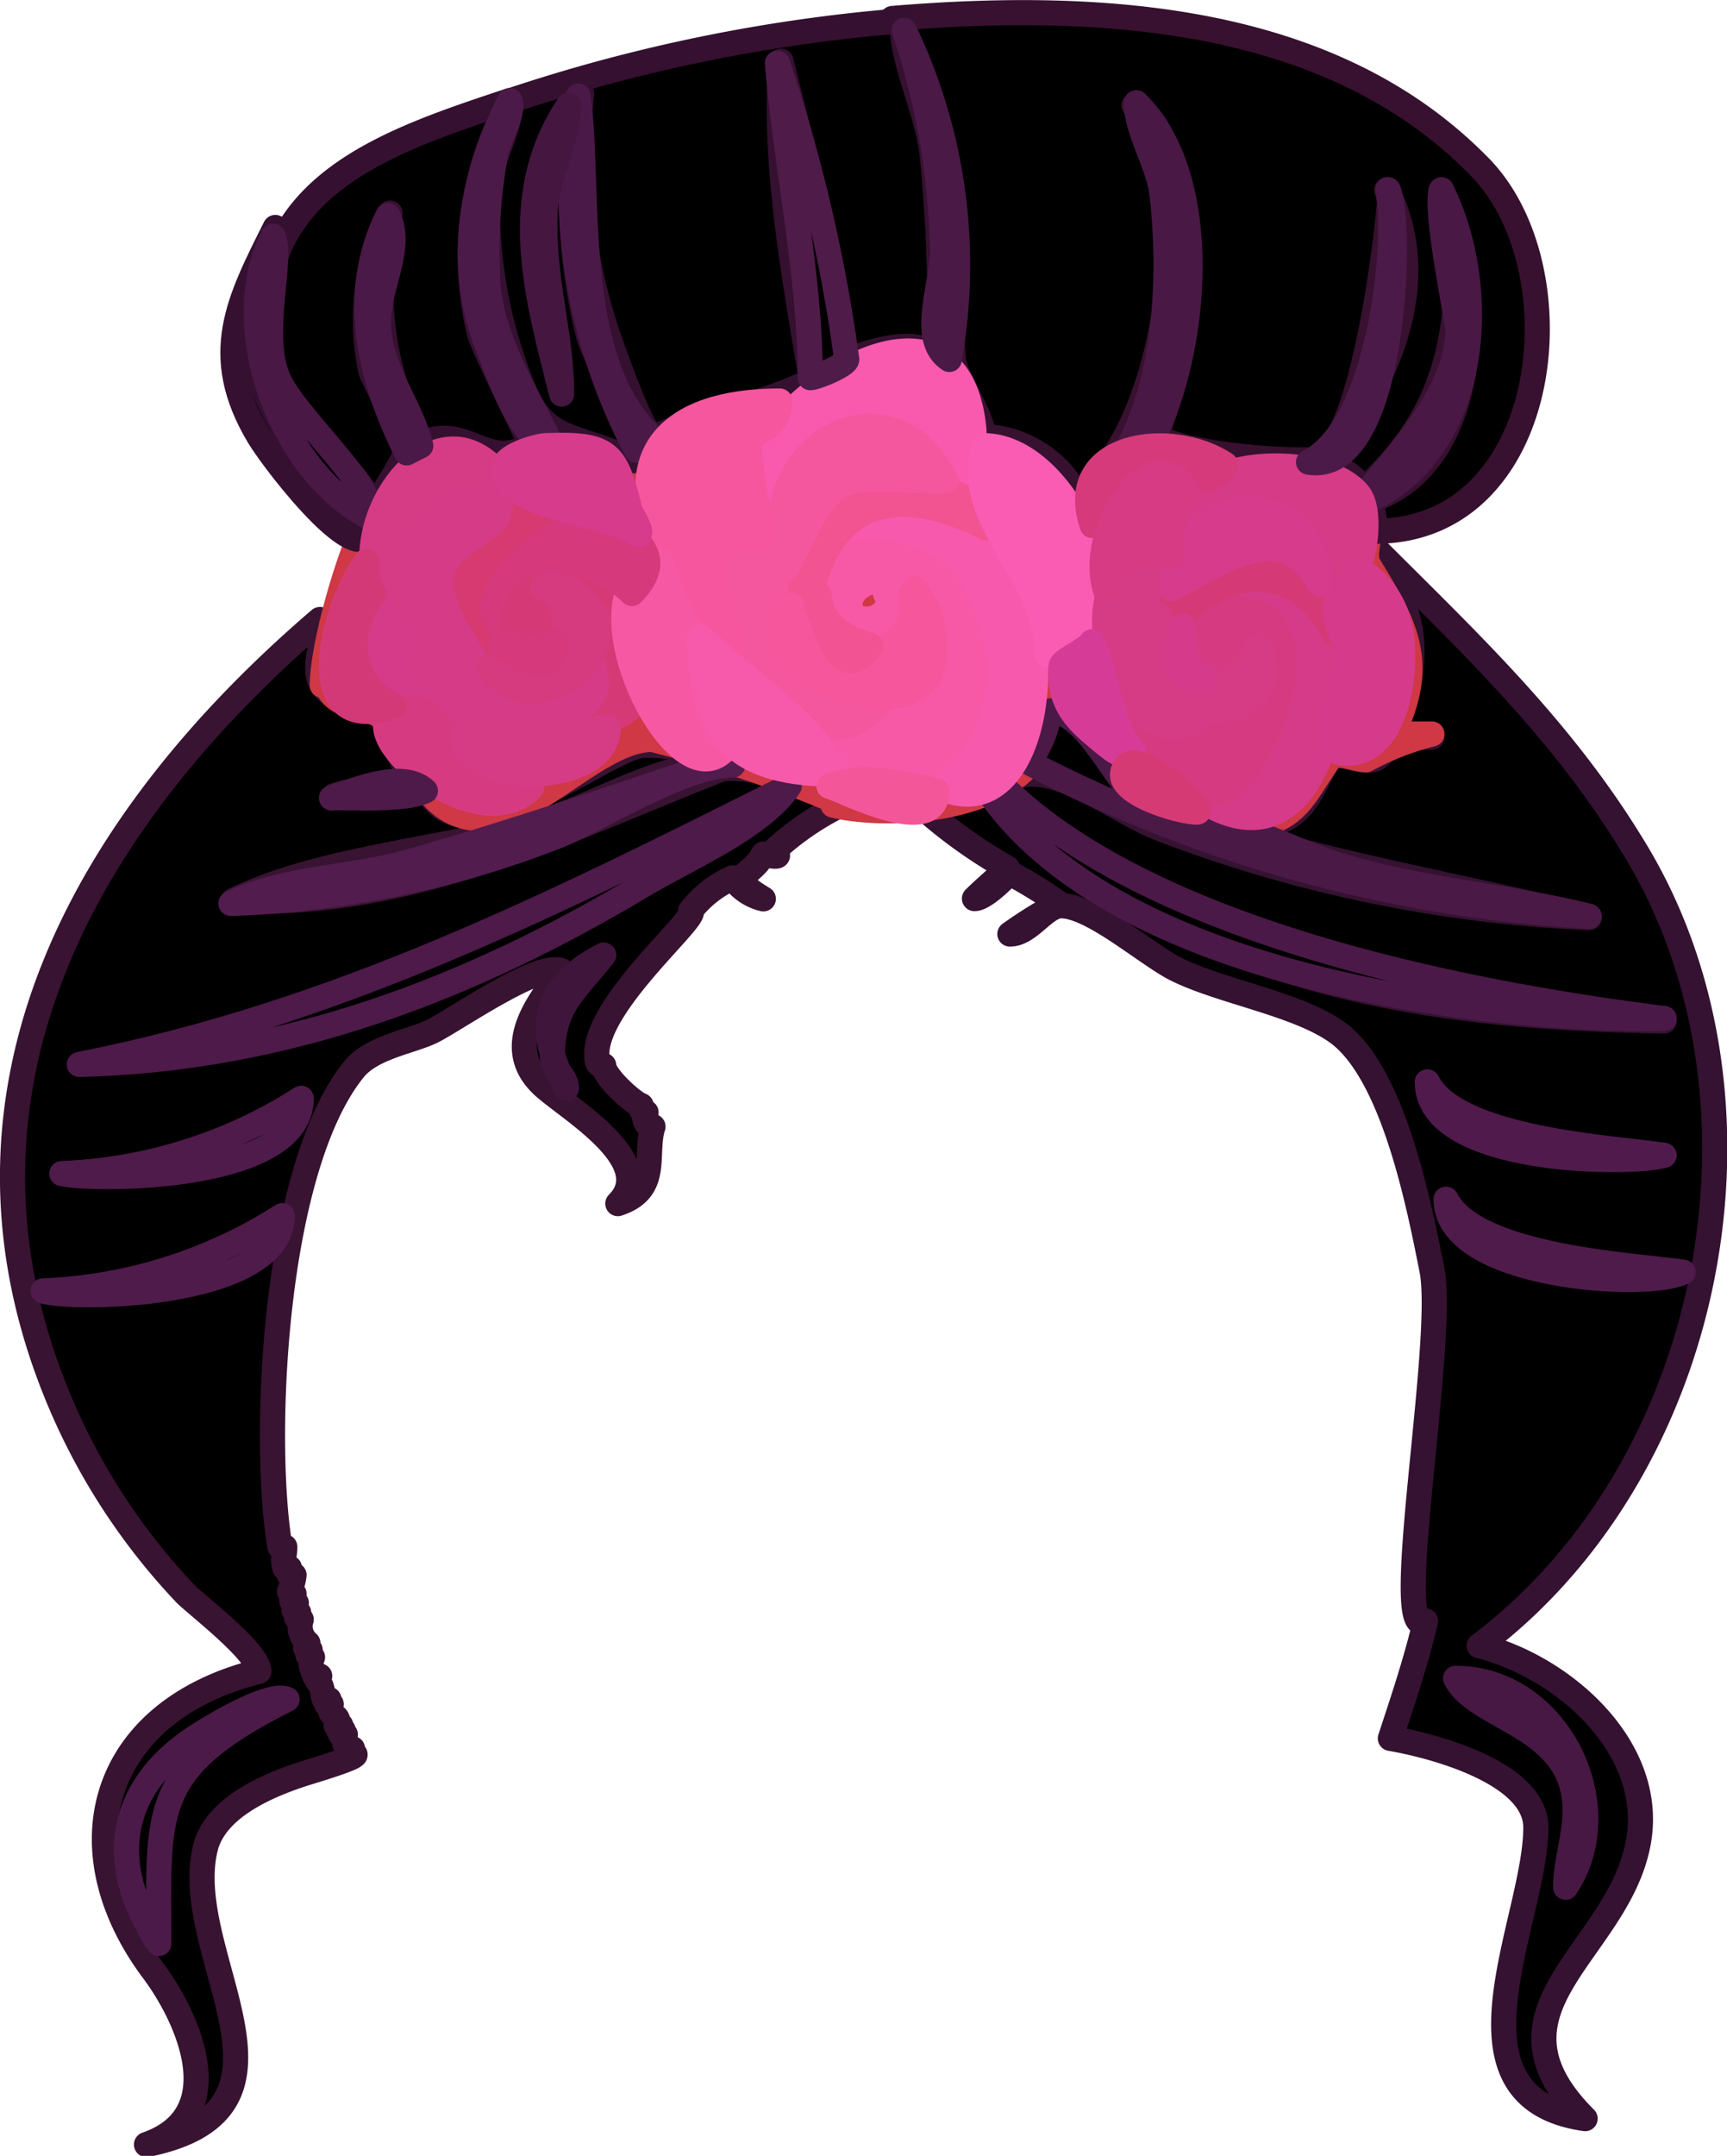 <svg xmlns="http://www.w3.org/2000/svg" viewBox="0 0 67.31 83.97"><defs><style>.f710c5b3-4001-4416-9ded-9eff2208e2ee{stroke:#391332;}.a0ce1df1-e755-484b-b36a-74780dd1d95e,.a0d5cc67-6e37-40fc-845e-05087c40b211,.a1bf6c02-24ee-41fa-8588-5f312b947ae9,.a1d95e1f-60a7-494e-9f85-651ceb9892b0,.a285096e-4a7a-4e6e-93e3-8ecdd20a1a54,.a4cb74eb-ee07-4c7e-9bf2-5bf8d93e9ff4,.a613f720-2690-40a7-90f5-c068372f5418,.a6e848ae-5da3-4c9a-b105-7dc29e8f5504,.aa5896bf-fb33-4c1e-b0fc-d6707914316a,.aa710275-1475-4037-9cb6-948686556d8c,.aa97a3db-0ab2-4f64-ae00-8cedd48b46c4,.ab1511da-5976-4851-bf60-fdf7c763a929,.ab570b6d-0c44-4073-8dc0-0c38d0078a54,.ac023c9e-f12a-4e60-9600-0943154bbca5,.acda82fb-b596-42a2-8c57-2fbd2406574c,.ad95bae1-c11c-4368-8c6f-596871ab10ce,.ae87acf2-c7e7-4bc3-9463-3f5e950c5f4d,.aee7a12f-15eb-4c90-8ec3-b4c3816b6d9d,.afa4a9f5-ade7-48f4-8951-27efbd41d878,.b02a865e-37ed-40eb-86c3-97d27e909f65,.b1128b3c-1afc-4ce6-8d59-c6c931cf5ece,.b2484160-394c-4586-a5e8-58b6dd1040a6,.b26b9f09-63f9-4401-b4bc-918495b8e674,.b2f71192-9bd9-406f-9f34-d3ea3f140b8a,.b543515c-5ebf-4c3b-aedc-1b98f0bb57bc,.b5536bc8-e32c-492d-bbdd-c336a144ef22,.b5f26607-1b7e-47a3-8e2c-86f8d5bb1fe7,.b61b129b-82e3-4c4a-b4ab-0db4f857d51b,.b7128c4c-6e24-411b-a633-0e0ec1097da9,.b7bdd2b8-da41-4814-bdea-7b6987570760,.b8adf055-233b-45a5-ae62-8944e3c10e2f,.b8df768a-2dfe-4e69-ae55-a648dbd9ef12,.b8e869bb-5588-4fab-a09f-fad980f693da,.b9c99c8f-f679-4ce9-9a76-1f2c1ab7b707,.bc3862e1-ef62-42eb-9198-e9e519ac804a,.bc8297d4-ccf8-4acc-a413-1f03b020c5b9,.bd7c82c1-b8ea-4217-839e-8327b97b19ae,.bdaba5dd-6f5e-487c-91e8-ebce26ba8ca5,.bf0b2625-de6a-4562-9fc0-95df101ba90e,.bf714a1a-eb8d-4a9b-a029-5caa51ba9b3c,.e1649b51-d223-492e-8bd6-77c5dddc853a,.e639895d-2410-48c7-8709-711f5a2f1153,.e73017b5-7274-4e67-8545-d9a2c963f86c,.ee45b1ce-fbab-4f97-b1f9-667164253af1,.f0e94063-74de-40f3-8624-834f7398a5fd,.f710c5b3-4001-4416-9ded-9eff2208e2ee,.f735d2d7-146b-4ef6-b36e-0885aa0f4497,.fa325571-ff86-492c-9688-70d4910d6d01,.fbbe5da1-4d7e-43ed-a7be-fe989cb4cddf,.fd91ccff-ad61-4b12-bd00-3653c8f7f8ae,.feb316c6-fc95-4cbe-b743-81b14c9fd997,.ff9aa935-9523-48a8-99ee-5763808458a8,.ffb1651d-86b1-4eca-adc9-829ceb2a9879{stroke-linecap:round;stroke-linejoin:round;stroke-width:0.98px;}.b5f26607-1b7e-47a3-8e2c-86f8d5bb1fe7{stroke:#351231;}.b9c99c8f-f679-4ce9-9a76-1f2c1ab7b707{fill:#cf3844;stroke:#cf3844;}.aa710275-1475-4037-9cb6-948686556d8c{stroke:#37112f;}.f735d2d7-146b-4ef6-b36e-0885aa0f4497{stroke:#351030;}.ae87acf2-c7e7-4bc3-9463-3f5e950c5f4d,.b8adf055-233b-45a5-ae62-8944e3c10e2f{stroke:#4d1a49;}.fd91ccff-ad61-4b12-bd00-3653c8f7f8ae{stroke:#4b1947;}.aa5896bf-fb33-4c1e-b0fc-d6707914316a{stroke:#4b1946;}.e1649b51-d223-492e-8bd6-77c5dddc853a{stroke:#361031;}.b02a865e-37ed-40eb-86c3-97d27e909f65{stroke:#521c4e;}.fbbe5da1-4d7e-43ed-a7be-fe989cb4cddf{fill:#f75aad;stroke:#f75aad;}.ab570b6d-0c44-4073-8dc0-0c38d0078a54{stroke:#351031;}.b7bdd2b8-da41-4814-bdea-7b6987570760{stroke:#4c1a48;}.b8e869bb-5588-4fab-a09f-fad980f693da{fill:#f759a7;stroke:#f759a7;}.ffb1651d-86b1-4eca-adc9-829ceb2a9879{fill:#f95aae;stroke:#f95aae;}.bc3862e1-ef62-42eb-9198-e9e519ac804a{stroke:#491845;}.fa325571-ff86-492c-9688-70d4910d6d01{fill:#d63b89;stroke:#d63b89;}.a1d95e1f-60a7-494e-9f85-651ceb9892b0{fill:#d63b81;stroke:#d63b81;}.ff9aa935-9523-48a8-99ee-5763808458a8{fill:#f5579f;stroke:#f5579f;}.feb316c6-fc95-4cbe-b743-81b14c9fd997{stroke:#471843;}.b5536bc8-e32c-492d-bbdd-c336a144ef22{fill:#f25391;stroke:#f25391;}.ad95bae1-c11c-4368-8c6f-596871ab10ce{fill:#d63b85;stroke:#d63b85;}.bdaba5dd-6f5e-487c-91e8-ebce26ba8ca5{fill:#d63b87;stroke:#d63b87;}.a0ce1df1-e755-484b-b36a-74780dd1d95e{fill:#fa5cb4;stroke:#fa5cb4;}.e73017b5-7274-4e67-8545-d9a2c963f86c{stroke:#4f1b49;}.bc8297d4-ccf8-4acc-a413-1f03b020c5b9{fill:#d63a76;stroke:#d63a76;}.b2484160-394c-4586-a5e8-58b6dd1040a6{fill:#f5569d;stroke:#f5569d;}.bd7c82c1-b8ea-4217-839e-8327b97b19ae{fill:#f758a4;stroke:#f758a4;}.a285096e-4a7a-4e6e-93e3-8ecdd20a1a54{fill:#d63a7d;stroke:#d63a7d;}.aa97a3db-0ab2-4f64-ae00-8cedd48b46c4{fill:#f5569e;stroke:#f5569e;}.a613f720-2690-40a7-90f5-c068372f5418{fill:#f85aab;stroke:#f85aab;}.b2f71192-9bd9-406f-9f34-d3ea3f140b8a{stroke:#4f1b4b;}.b1128b3c-1afc-4ce6-8d59-c6c931cf5ece{stroke:#4e1b4a;}.a1bf6c02-24ee-41fa-8588-5f312b947ae9{stroke:#501b4c;}.aee7a12f-15eb-4c90-8ec3-b4c3816b6d9d{stroke:#4a1946;}.b61b129b-82e3-4c4a-b4ab-0db4f857d51b{fill:#d63b8a;stroke:#d63b8a;}.a4cb74eb-ee07-4c7e-9bf2-5bf8d93e9ff4{fill:#f5569c;stroke:#f5569c;}.f0e94063-74de-40f3-8624-834f7398a5fd{fill:#d63b86;stroke:#d63b86;}.ee45b1ce-fbab-4f97-b1f9-667164253af1{fill:#d63a70;stroke:#d63a70;}.b7128c4c-6e24-411b-a633-0e0ec1097da9{fill:#d63b82;stroke:#d63b82;}.b543515c-5ebf-4c3b-aedc-1b98f0bb57bc{fill:#d63b8b;stroke:#d63b8b;}.bf714a1a-eb8d-4a9b-a029-5caa51ba9b3c{fill:#d63b8c;stroke:#d63b8c;}.ac023c9e-f12a-4e60-9600-0943154bbca5{fill:#d63a7f;stroke:#d63a7f;}.acda82fb-b596-42a2-8c57-2fbd2406574c{fill:#d63a7b;stroke:#d63a7b;}.bf0b2625-de6a-4562-9fc0-95df101ba90e{stroke:#441640;}.a0d5cc67-6e37-40fc-845e-05087c40b211{fill:#d63b83;stroke:#d63b83;}.e639895d-2410-48c7-8709-711f5a2f1153{fill:#d43977;stroke:#d43977;}.b26b9f09-63f9-4401-b4bc-918495b8e674{fill:#d63c97;stroke:#d63c97;}.b8df768a-2dfe-4e69-ae55-a648dbd9ef12{fill:#40153c;stroke:#40153c;}.ab1511da-5976-4851-bf60-fdf7c763a929{fill:#d63a74;stroke:#d63a74;}.a6e848ae-5da3-4c9a-b105-7dc29e8f5504{fill:#f4569a;stroke:#f4569a;}.afa4a9f5-ade7-48f4-8951-27efbd41d878{fill:#f25392;stroke:#f25392;}.b8adf055-233b-45a5-ae62-8944e3c10e2f{fill:#4d1a49;}</style></defs><g id="a84a4695-3a7e-4514-b294-543b2577c439" data-name="Layer 2"><g id="a1494aec-ce6d-40b1-9034-a68f8d155339" data-name="Layer 1"><g id="ee51a31d-60ea-46a4-a592-8a1186175ca3" data-name="Layer 1"><path class="f710c5b3-4001-4416-9ded-9eff2208e2ee" d="M32.49,31.35h.28a11.08,11.08,0,0,0-2.65,1.83c.39.2.11.21-.37.09-.46.93-1.58.79,0,1.74a2,2,0,0,1-1.19-.82,4.25,4.25,0,0,0-1.64,1.28c.41.2-3.66,3.56-3.66,5.58,0,.27,0,.45.27.45,0,.42,1.13,1.45,1.46,1.56,0,.25,0,.15.19.27-.13.25,0,.55.27.55-.35,1.07.3,2.46-1.37,3,1.69-1.69-2.16-3.81-3-4.67-1.46-1.46-.11-3.18.83-4.39-.88-.43-4.3,2-5.13,2.38s-2.33.61-3,1.47C10.67,45.53,10.2,56,10.91,60.25h.19c0,.35-.1.45,0,.82h.18v.28h.18a2.2,2.2,0,0,1-.18.64l.18.09-.09.27.18.09-.09.28.18.09-.09.18.19.09A.85.85,0,0,0,12,64l-.09.18.18.09-.09.19.18.09c-.13.27,0,.45.09.73h.19l-.09.18c.23.24.16.42.27.73h.18l-.09.19h.18c-.19.58.43.34.19.82h.18l-.09.18h.18l-.09.18h.18c-.12.26,0,.55.28.55l-.09.19c.88,0-1.57.7-1.92.82C10.37,69.57,8.37,70.43,8,72c-1,4.18,4.55,10.16-2.29,11.53C9,82.39,7.39,78.68,6,76.8,2.38,72,3.91,66.64,10.09,65.1c0-.72-2.28-2.47-2.84-3a25,25,0,0,1-5.12-8C-2.6,42.2,3.52,31.8,12.47,24.13c.32.64-.31,1.61,0,2.38.38.94,1.73.72,2.37,1.37s.57,1.66,1.19,2.28c-.77.52-2.1.52-3,.83a10,10,0,0,0,3.65-.19c1.39,2.77,6.42-1.24,8.14-1.73.49-.14,2.84.08,2.84.73-2,0-4.79,1.72-6.77,2.28-3.61,1-8.5,1.37-11.8,3C15.9,35.4,21.88,32.43,28,30,28.82,29.66,32.49,30.56,32.49,31.35Z"/><path class="b5f26607-1b7e-47a3-8e2c-86f8d5bb1fe7" d="M55.81,49.46C55.32,47,54.35,42,52.25,40.31c-1.49-1.18-4.61-1.66-6.41-2.56-1.14-.57-3.27-2.47-4.48-2.47-.65,0-1.23,1.1-2,1.1a17.09,17.09,0,0,1,1.92-1.19A18,18,0,0,0,39.35,34c-.29.29-1,1-1.37,1,.41-.41.87-.78,1.28-1.19a19.37,19.37,0,0,1-3-2.1c.4-.8,1.49-.72,2.2-1C39,31.87,41,32.85,42,33.64c6.61,5,14.74,6,22.86,6.13-8.21-1-19.66-3-25.87-9.24,1.84-1.23,4.12.9,6.21,1.74a53,53,0,0,0,16.74,3.47C56.82,34.46,51.79,33.67,46.76,32c1-.33,2,.43,3.11,0s1.33-1.49,1.92-2.38c.27-.4,1,0,1.46,0,1,0,.18-.91,2.56-.91l-1.55-.09c1-2,1.36-5.4-1-6.59.13-.25.13-.52.37-.64,3.69,3.69,7.32,7.08,10.15,11.8,5.81,9.68,3.08,24-6.13,30.91,3.37.84,7.1,4.17,6.13,8-1,4.08-6.18,6.25-2,10.42-5.76-.82-1.92-7.74-1.92-11.34,0-2.16-4.12-3.21-5.67-3.47.5-1.52,1-3,1.37-4.57C54.15,64.1,56.36,52.22,55.81,49.46Z"/><path class="b9c99c8f-f679-4ce9-9a76-1f2c1ab7b707" d="M12.74,26.69h-.18c0-2,2-9.12,4.2-9.51,1.68-.3,1.46.73,2.66.73,1.78,0,3.19-1,5.21,0,2.08-2.08,3.5-2,6.4-2.65.53-.12,1.44-1,1.92-1.28,3.11-1.56,5,.13,5.4,3a4.28,4.28,0,0,1,3.56,2.19c.19-.1.91-1.49,1.19-1.74.95-.84,9.42.55,10.15,1.65.59.88-.24,2.37.09,2.92,1.34,2.23,2.34,3.75.92,6.59h1.55a10.86,10.86,0,0,0-2.56,1c-.49,0-1.19-.4-1.46,0-1,1.44-1.32,2.57-3.39,2.57C47,32.18,45.09,32.06,44,31c-.78-.78-1.83-3.3-3.11-3.3,0,3.86-6,4.25-8.42,3.66,0-.25.06-.15-.18-.27a50.18,50.18,0,0,0-6.86-2.29c-2.49,0-5.38,4.29-7.95,2.74-1.45-.86-1.51-2.89-2.66-3.65C14.17,27.43,13.05,27.63,12.74,26.69Z"/><path class="aa710275-1475-4037-9cb6-948686556d8c" d="M38.35,17a4.28,4.28,0,0,1,3.56,2.19C45.36,17.47,47,6.92,44.2,4.1c2.73,1.37,2,10.58.82,12.9,1.48.73,4.75.95,6.13.91,2-.06,3-9.55,3-10.06a2.72,2.72,0,0,0-.1-.46c1.89,3.77-.16,7.82-2.46,10.7a2.11,2.11,0,0,1,1.55,1c2.84-2.59,3.66-5.22,3.66-9,0-.93-.64-1.78-.64-2.66,1.61,3.23,1.82,10.55-2.75,12.07a4.87,4.87,0,0,1,.19,1.19c6.91,0,8-10.33,4-14.26C51.82.57,42.84.05,34.78.72l.37.09c0,1.33,1.3,3.17,1.55,4.57.52,2.85.22,5.72.46,8.6C37.22,14.71,38.21,16,38.35,17Z"/><path class="f735d2d7-146b-4ef6-b36e-0885aa0f4497" d="M33,14c-.65-3.91-1.6-7.78-2.56-11.62-.31,4,.53,8.47,1.19,12.44-1.75.88-4.23,1.38-6.13,2.2-.41.17-1.8-3.94-1.92-4.3a22,22,0,0,1-.91-9.06,21.86,21.86,0,0,0,.27,9.42c.3,1.06,2.05,3.74,1.92,4.67-.06.45-.68,0-.82-.09-1.87-.75-2.87-.6-3.66-2.57A18.62,18.62,0,0,1,19,7.67c0-1.31.91-2.54.91-3.75A64.41,64.41,0,0,1,35.15.81c0,1.66,1,3.53,1.18,5.21a61.1,61.1,0,0,1,.28,7.77C35.34,13.16,34.17,13.67,33,14Z"/><path class="ae87acf2-c7e7-4bc3-9463-3f5e950c5f4d" d="M30.76,30.62c-1.09,1.62-4,2.84-5.67,3.84-6.81,4.08-14,6.81-22,7C13.21,39.47,21.66,35.17,30.76,30.62Z"/><path class="fd91ccff-ad61-4b12-bd00-3653c8f7f8ae" d="M38.44,30.71a1.12,1.12,0,0,0,.55-.18c5.78,5.79,18.24,8.19,25.87,9.14C57.48,39.79,43.24,37.92,38.44,30.71Z"/><path class="aa5896bf-fb33-4c1e-b0fc-d6707914316a" d="M40.91,27.69a4.25,4.25,0,0,1-.83,2,53.89,53.89,0,0,0,21.86,6c-3.13-.78-6.39-1-9.51-1.92-1.75-.5-3.93-1.71-5.67-1.92-.53-.06-1.3.14-1.83-.18C43.63,30.94,42.5,27.69,40.91,27.69Z"/><path class="e1649b51-d223-492e-8bd6-77c5dddc853a" d="M14.57,19.74c-1.1-2.19-4-3.7-4.21-6.68-.4-5.88,4.79-7.57,9.51-9.14A12.72,12.72,0,0,0,18.69,13c.15.53,2,4.28,2,4.3-1.69,1.13-2.54-.88-4.3,0a12.51,12.51,0,0,1-1.19-9,9.5,9.5,0,0,0-.73,6.22,33.55,33.55,0,0,1,1.37,3.11A20.35,20.35,0,0,1,14.57,19.74Z"/><path class="b02a865e-37ed-40eb-86c3-97d27e909f65" d="M28.56,29.8c-1.89,0-5,2-6.77,2.74A38.44,38.44,0,0,1,9,35.19c2-1,4.81-1,7-1.64,4-1.13,7.81-2.45,11.71-3.75v-.19C28.08,29.61,27.77,29.6,28.56,29.8Z"/><path class="fbbe5da1-4d7e-43ed-a7be-fe989cb4cddf" d="M36.06,30.35c1.92-1.92,3-3.52,1.74-6.68-.85-2.11-4.37-4-5.76-1.19-.92-2.76,4.18-2.42,5.3-2.1C42,21.72,41.05,33.67,36.06,30.35Z"/><path class="ab570b6d-0c44-4073-8dc0-0c38d0078a54" d="M10.73,8.86c0,1.46-.82,3-.82,4.57,0,2.14,2.67,6.13,4.57,6.77,0,2.71-3.74-2.12-4.39-3.2C8.18,13.81,9.31,11.7,10.73,8.86Z"/><path class="b7bdd2b8-da41-4814-bdea-7b6987570760" d="M11.19,66.19c-5.41,2.71-5,4.35-5,9.51-2.09-3.12-1.62-6.21,1.73-8.23C8.51,67.1,10.57,65.89,11.19,66.19Z"/><path class="b8e869bb-5588-4fab-a09f-fad980f693da" d="M31.4,28.43c2.38-.6,6.39-1.05,5.12-4.85-.46-1.36-3.39-1.36-3.39,0,0,.78,1.56.78,1.56-.46h-.18c.29-.29.09-.2.64-.09.28,2.59-2.93,2-2.93-.09,0-2.4,4-1.43,4.75-.09C40.25,28.31,34.62,33.27,31.4,28.43Z"/><path class="ffb1651d-86b1-4eca-adc9-829ceb2a9879" d="M37.71,19c-.43,0-1.55-1.9-2-2.29-2.33-1.94-5.22.76-5.76,2.93-3.22-1.61,7.17-10.5,8-3A7,7,0,0,1,37.71,19Z"/><path class="bc3862e1-ef62-42eb-9198-e9e519ac804a" d="M14.48,20.2c-3.48-1.75-5.65-7.37-3.84-11,.41.82-.53,3.72.18,5.49C11.41,16.17,14.72,19,14.48,20.2Z"/><path class="fa325571-ff86-492c-9688-70d4910d6d01" d="M46.67,31.08c5.5-.92,3.92-10-.19-7.32,1.38-1.55,5.23-.92,5.49,1.47C52.32,28.33,50.85,33.87,46.67,31.08Z"/><path class="bc3862e1-ef62-42eb-9198-e9e519ac804a" d="M53.43,19.46c4.33-2.16,4.62-8.31,2.75-12.07-.28.82.64,5.09.64,5.49,0,2.31-2.24,4.72-3.57,6.31Z"/><path class="a1d95e1f-60a7-494e-9f85-651ceb9892b0" d="M44,27.69c.73,1.48,4.78,1.07,5.21-.64,1-4.07-3.5-1.9-1.65-1.37.76.22.38-.42.82-.64.78.78-.54,1.26-1.18,1.19-1.54-.17-.78-2.69,1-2.56,3.32.24,1.44,5.33,0,6.77C46.47,32.19,44,29.23,44,27.69Z"/><path class="ff9aa935-9523-48a8-99ee-5763808458a8" d="M29.93,21.2c0,.65.55,1.19.83,1.74-2.67,2.67,2,4.17,3.65,4.3C31.1,31.66,25.38,21.2,29.93,21.2Z"/><path class="fd91ccff-ad61-4b12-bd00-3653c8f7f8ae" d="M24.81,17.54a22,22,0,0,1-2.28-13.8c.5,3.51-.34,10.09,2.74,13.16Z"/><path class="feb316c6-fc95-4cbe-b743-81b14c9fd997" d="M56.73,65.37c4,0,6.41,5,4.29,8.14,0-1,.37-1.94.37-3C61.39,67.2,57.54,67,56.73,65.37Z"/><path class="b5536bc8-e32c-492d-bbdd-c336a144ef22" d="M38.44,20.56c-4.19-2.09-6.5-.48-7,3.57-.67-2,0-5.24,2.65-5.49C35,18.55,38.44,19,38.44,20.56Z"/><path class="b7bdd2b8-da41-4814-bdea-7b6987570760" d="M19.87,3.92c.2.4-.44,1.54-.54,2A20.62,20.62,0,0,0,19,10.59c0,2.34,1.38,4.5,2.38,6.5-.93.46-2-2.67-2.29-3.39C17.72,10.37,18.34,7,19.87,3.92Z"/><path class="ad95bae1-c11c-4368-8c6f-596871ab10ce" d="M20.15,19.56c-2.87,0-4.48-.09-4.48,3.38a1.91,1.91,0,0,0,.55,1.19l-.19.18C11.87,22.23,17.16,13.59,20.15,19.56Z"/><path class="bdaba5dd-6f5e-487c-91e8-ebce26ba8ca5" d="M51.79,23.3c0-3.13-3.53-5.72-5.76-2.37-.79-3.14,5.54-3.52,6.95-1.65C53.59,20.1,53.09,23.3,51.79,23.3Z"/><path class="a0ce1df1-e755-484b-b36a-74780dd1d95e" d="M38.35,17.36c3.5,0,6.52,7.56,2.46,8.14C40.81,22.25,37.49,20.34,38.35,17.36Z"/><path class="b7bdd2b8-da41-4814-bdea-7b6987570760" d="M51,18c2.76-1.38,3.52-8.51,3.1-10.61C54.68,8.6,54.44,18.58,51,18Z"/><path class="ff9aa935-9523-48a8-99ee-5763808458a8" d="M36.88,18.73c-4.51,0-4.13-.78-6.22,3.39C29.14,17.55,34.63,14.24,36.88,18.73Z"/><path class="e73017b5-7274-4e67-8545-d9a2c963f86c" d="M31.58,14.71c0-4-.95-8.23-1.28-12.25A62.47,62.47,0,0,1,33,14C33,14.22,31.82,14.71,31.58,14.71Z"/><path class="bc8297d4-ccf8-4acc-a413-1f03b020c5b9" d="M24.54,27.6c-.61.61-1.7.5-2.47.55.69-1.38,1.71-2.18,1.55-4.11a1.66,1.66,0,1,0-3.29.45c.86.18,1.33-.62.37-1,.16-.32,0-.14.45-.46.57.57.79,1.34.1,1.92-1.7,1.41-3.06-2.77,0-3.11C25.4,21.38,23.52,25.58,24.54,27.6Z"/><path class="b2484160-394c-4586-a5e8-58b6dd1040a6" d="M30.39,15.62c0,1.58-2.07,1.37-2.93,2-1.52,1.14-1.46,2.11-1.46,4C24.07,17.8,26,15.62,30.39,15.62Z"/><path class="bd7c82c1-b8ea-4217-839e-8327b97b19ae" d="M25.73,21.93c1.37-.3,1.14,4,1.19,4.67a4.06,4.06,0,0,0,.64,1.92c.19.26.86.5.64.73C26.17,31.27,22.18,22.71,25.73,21.93Z"/><path class="bc3862e1-ef62-42eb-9198-e9e519ac804a" d="M45.2,17.18l-.27-.09C46.64,13.66,47.31,7,44.29,4c0,1.12.87,2.4,1,3.57.34,2.91.2,6.82-1.19,9.6Z"/><path class="a285096e-4a7a-4e6e-93e3-8ecdd20a1a54" d="M24.63,23.12c-2-2-5.67-2-5.67,1.47C15.83,18.32,28.07,19.68,24.63,23.12Z"/><path class="aa97a3db-0ab2-4f64-ae00-8cedd48b46c4" d="M29.2,17.45a14.65,14.65,0,0,0,.64,3.39c-3.42,0-1.19,3.44-1.19,5C27.62,23.79,23.7,17.45,29.2,17.45Z"/><path class="a613f720-2690-40a7-90f5-c068372f5418" d="M27.28,24.77c1.61,1.6,4.37,3.33,5.4,5.39C28.72,30.16,27.28,28.77,27.28,24.77Z"/><path class="b2f71192-9bd9-406f-9f34-d3ea3f140b8a" d="M56.36,46.71c1.14,2.27,7.37,2.57,9.24,2.84C64.17,50.26,56.36,49.77,56.36,46.71Z"/><path class="b2f71192-9bd9-406f-9f34-d3ea3f140b8a" d="M11,47.35c0,3.19-8.19,3.31-9.32,2.93A18.66,18.66,0,0,0,11,47.35Z"/><path class="b1128b3c-1afc-4ce6-8d59-c6c931cf5ece" d="M11.74,42.78c0,3.26-8.21,3.21-9.33,2.93A18.63,18.63,0,0,0,11.74,42.78Z"/><path class="a1bf6c02-24ee-41fa-8588-5f312b947ae9" d="M55.63,42.14C56.76,44.41,63,44.71,64.86,45,63.69,45.37,55.63,45.39,55.63,42.14Z"/><path class="aee7a12f-15eb-4c90-8ec3-b4c3816b6d9d" d="M35.24,1.18A21.1,21.1,0,0,1,37,14c-1.19-.8-.25-2.87-.27-4.3A28,28,0,0,0,35.24,1.18Z"/><path class="b61b129b-82e3-4c4a-b4ab-0db4f857d51b" d="M14.75,23.49c.42.83,1.44,1,2.2,1.37-1.5,2,.64,2.65,2.1,3.38C17.21,28.4,11.05,25.34,14.75,23.49Z"/><path class="a4cb74eb-ee07-4c7e-9bf2-5bf8d93e9ff4" d="M35.69,22.94a4,4,0,0,1,.74,2.47c0,3.72-8,.62-5.58-1.83,0,.47.46,1.28.91,1.28,0,1,1.51,1.34,2.2.82.53-.4,1.37-.94,1.55-1.64C35.61,23.63,35.24,23.17,35.69,22.94Z"/><path class="f0e94063-74de-40f3-8624-834f7398a5fd" d="M44.47,21.75c2.17-.58-.09,3-.09,4.39,0,.61.9,1.27,1.37,1.46.31.13,1.13.43.83.55C43.36,29.44,41.67,22.5,44.47,21.75Z"/><path class="ee45b1ce-fbab-4f97-b1f9-667164253af1" d="M21.43,19.83c-2.15,1.07-5,4.21-1.74,5.85C17.54,26.4,16,19.29,21.43,19.83Z"/><path class="b7128c4c-6e24-411b-a633-0e0ec1097da9" d="M15.3,27.79c1.5-.92,2.21,1.25,3.48,2,.5.3,2.21.62,1.92.91C18.62,32.79,13.84,28.68,15.3,27.79Z"/><path class="bdaba5dd-6f5e-487c-91e8-ebce26ba8ca5" d="M17.13,25.13c1.18-.78,1.33,1,2.2,1.65a2.45,2.45,0,0,0,2.46.18c.47-.35,1.07-1.73,1.28-1.19C24.71,29.85,13.79,27.36,17.13,25.13Z"/><path class="bc8297d4-ccf8-4acc-a413-1f03b020c5b9" d="M52,24.68c-1.56-3.12-5-2.54-6.4.18C44.89,20.8,52,20.66,52,24.68Z"/><path class="b543515c-5ebf-4c3b-aedc-1b98f0bb57bc" d="M53.16,22.3a3.39,3.39,0,0,1,1.37,2c.42,1.47,0,5.47-2.38,5a.27.27,0,0,1-.18-.18c-.31-1.08.55-2.4.55-3.48,0-.49-.6-1.68-.46-2.1S52.81,22.07,53.16,22.3Z"/><path class="bdaba5dd-6f5e-487c-91e8-ebce26ba8ca5" d="M19.51,19.65c0,1.69-4.13,1.26-1.37,5.39C16,25.75,14.14,18.57,19.51,19.65Z"/><path class="fd91ccff-ad61-4b12-bd00-3653c8f7f8ae" d="M15.85,17.64c-1.44-2.88-2.25-6.2-.73-9.24.61,1.23-.37,2.74-.37,4.11,0,1.87,1.24,3.21,1.65,4.85Z"/><path class="bf714a1a-eb8d-4a9b-a029-5caa51ba9b3c" d="M21.25,17.36c2.57-.11,2.75.33,3.29,2.47.05.2.52.84.36,1,0,0-.5-.26-.55-.28-1.13-.56-4.75-.86-4.75-2.28C19.6,17.75,20.9,17.38,21.25,17.36Z"/><path class="ac023c9e-f12a-4e60-9600-0943154bbca5" d="M19,26c1.74-.58,3,1.09,3-1.92a1.18,1.18,0,0,0-.83-1.19c.35-.68,2,.63,2.11,1.19C23.72,26.35,20.32,28,19,26Z"/><path class="bf714a1a-eb8d-4a9b-a029-5caa51ba9b3c" d="M51.42,22.76c-1.39-2.79-4.14-.63-5.76.18C45.66,19.1,51.42,18.54,51.42,22.76Z"/><path class="f0e94063-74de-40f3-8624-834f7398a5fd" d="M45.2,24c.16.46,0,.89.1,1.37h.18c0,2.16,3.16,1.45,3.56-.18C50.89,28.91,42.26,28.45,45.2,24Z"/><path class="acda82fb-b596-42a2-8c57-2fbd2406574c" d="M47.76,18.09c-.82,1.66-5-.69-5,2.38h-.19C41.47,17.24,45.66,16.69,47.76,18.09Z"/><path class="bf0b2625-de6a-4562-9fc0-95df101ba90e" d="M22.16,4.1c0,1.31-.85,2.73-.91,4.12-.12,2.65.64,4.73.64,7.13C20.94,11.56,19.78,7.68,22.16,4.1Z"/><path class="a0d5cc67-6e37-40fc-845e-05087c40b211" d="M46.3,19.19a3.77,3.77,0,0,0-.64,2.47c-1.52,0-1.83-.08-2.56,1.37C42.29,20.6,45.06,16.7,46.3,19.19Z"/><path class="e639895d-2410-48c7-8709-711f5a2f1153" d="M14.3,21.84a2,2,0,0,0,.27,1.28c-1.17,1.56-.94,3.51.82,4.39C11.46,28.82,13.09,23.35,14.3,21.84Z"/><path class="b26b9f09-63f9-4401-b4bc-918495b8e674" d="M42.55,25c.59,1.19.75,3.41,1.65,4.3-.35.35-.87-.11-1.19-.37-1-.82-1.77-1.46-1.65-3C41.38,25.71,42.38,25.3,42.55,25Z"/><path class="b8df768a-2dfe-4e69-ae55-a648dbd9ef12" d="M23.53,37.2c-1.22,1.53-2,2-2,4,0,.47.55.69.55,1.19C21,40.3,20.93,38.51,23.53,37.2Z"/><path class="f0e94063-74de-40f3-8624-834f7398a5fd" d="M23.71,28.33c0,2.37-5.67,2.37-5.67.28A26.53,26.53,0,0,0,23.71,28.33Z"/><path class="ab1511da-5976-4851-bf60-fdf7c763a929" d="M43.92,29.8c.41-.42,1.77.67,2.2,1.09.11.12.73.72.55.74C46.08,31.67,43,30.8,43.92,29.8Z"/><path class="a6e848ae-5da3-4c9a-b105-7dc29e8f5504" d="M36.52,30.8c0,1.9-3.61,0-4.21-.18C33.65,30.09,35.16,30.53,36.52,30.8Z"/><path class="afa4a9f5-ade7-48f4-8951-27efbd41d878" d="M31.94,23.21c0,1.06,1.11,1.74,2,1.92C32.7,27,31.94,24,31.94,23.21Z"/><path class="b543515c-5ebf-4c3b-aedc-1b98f0bb57bc" d="M46.12,24.4c0,.69.05,1.67.82,1.92v.19C45.7,26.51,45.46,25.39,46.12,24.4Z"/><path class="b8adf055-233b-45a5-ae62-8944e3c10e2f" d="M16.58,30.8c-.78.4-3,.24-3.66.28C14,30.71,15.73,30,16.58,30.8Z"/><path class="a285096e-4a7a-4e6e-93e3-8ecdd20a1a54" d="M21.61,25c0,1.55-1.41.53-2.1.19C20.21,25,20.91,25.51,21.61,25Z"/></g></g></g></svg>